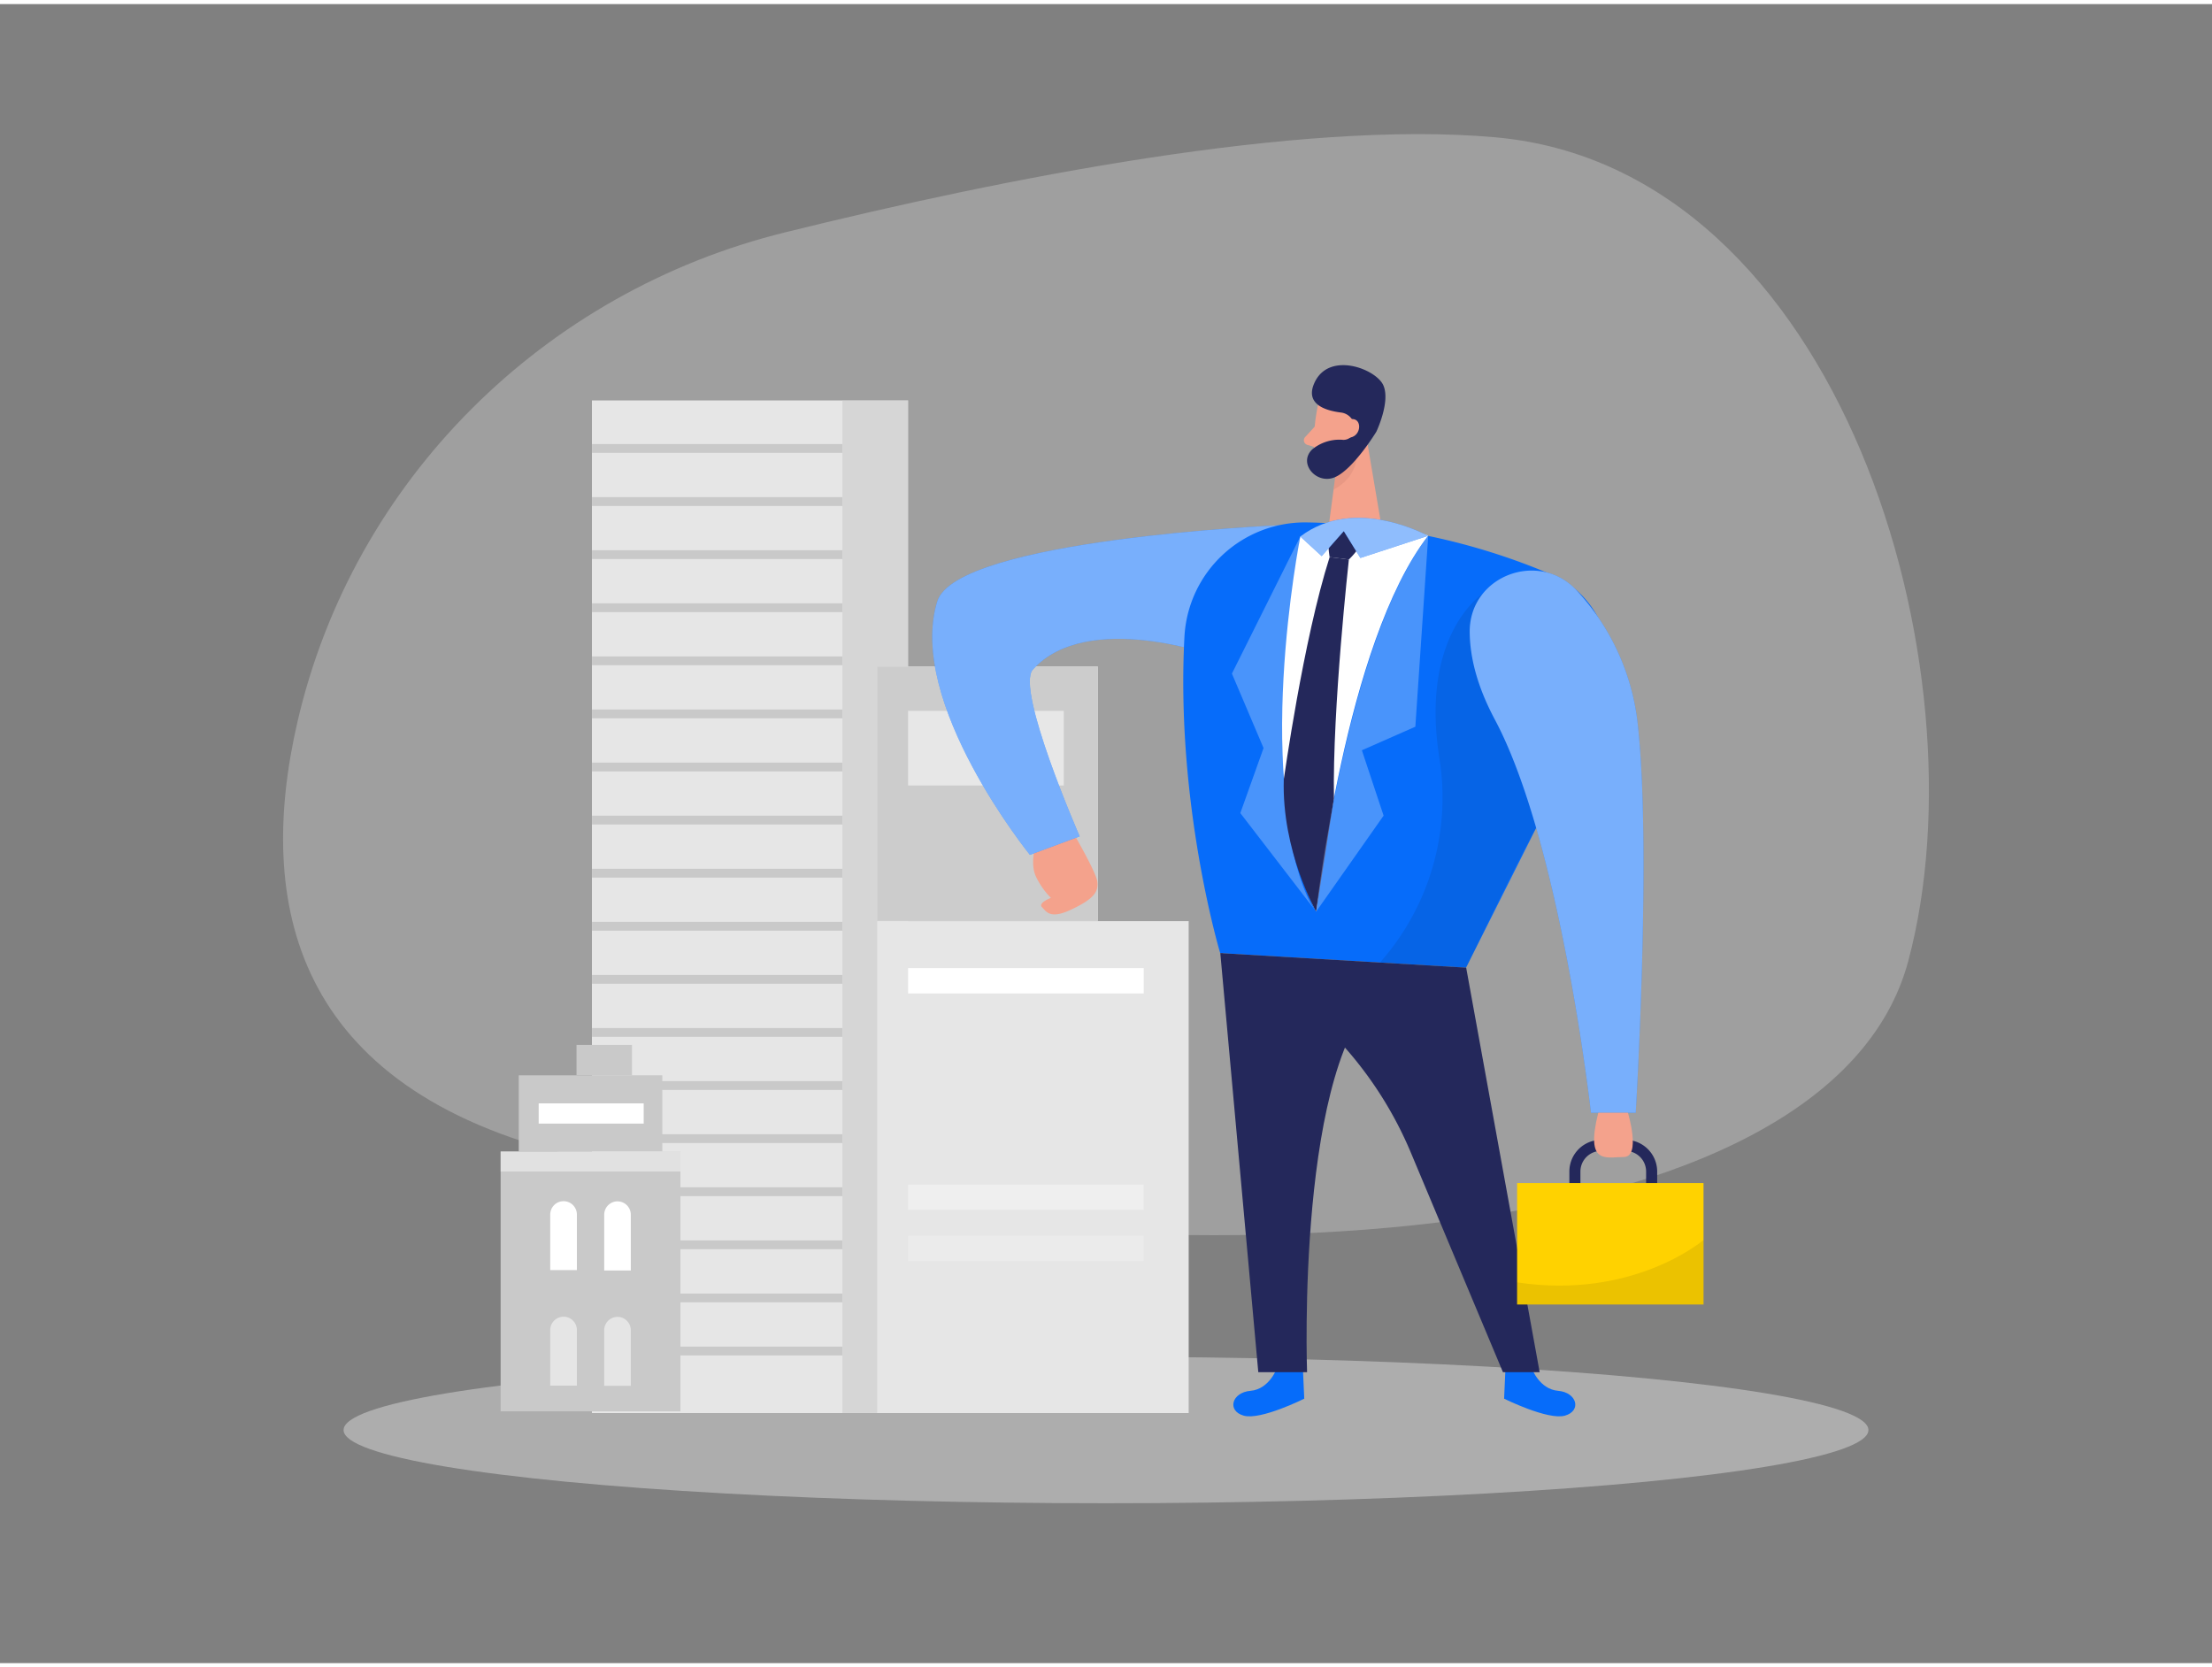 <svg id="Layer_1" data-name="Layer 1" xmlns="http://www.w3.org/2000/svg" viewBox="0 0 400 300" width="406" height="306" class="illustration styles_illustrationTablet__1DWOa"><rect x="0" y="0" width="400" height="300" fill="#808080" stroke="none"/><path d="M142,41.27C98.35,52,63.89,86.07,53.78,129.83c-7.51,32.57-.92,66.14,49.66,78.35,109.36,26.4,227.48,17.69,241.63-35.11S333,29.69,270.43,24.09C234.83,20.9,181.38,31.52,142,41.27Z" fill="#e6e6e6" opacity="0.3"></path><ellipse cx="200" cy="257.85" rx="137.87" ry="13.24" fill="#e6e6e6" opacity="0.45"></ellipse><rect x="107.04" y="71.68" width="57.17" height="183.11" transform="translate(271.25 326.46) rotate(-180)" fill="#e6e6e6"></rect><rect x="152.32" y="71.68" width="11.88" height="183.11" transform="translate(316.53 326.46) rotate(-180)" fill="#c9c9c9" opacity="0.57"></rect><rect x="107.04" y="79.56" width="45.28" height="1.59" transform="translate(259.37 160.71) rotate(-180)" fill="#c9c9c9"></rect><rect x="107.04" y="89.16" width="45.28" height="1.59" transform="translate(259.37 179.91) rotate(-180)" fill="#c9c9c9"></rect><rect x="107.04" y="98.76" width="45.28" height="1.59" transform="translate(259.37 199.11) rotate(-180)" fill="#c9c9c9"></rect><rect x="107.04" y="108.36" width="45.28" height="1.59" transform="translate(259.37 218.31) rotate(-180)" fill="#c9c9c9"></rect><rect x="107.04" y="117.96" width="45.28" height="1.59" transform="translate(259.37 237.51) rotate(-180)" fill="#c9c9c9"></rect><rect x="107.04" y="127.56" width="45.28" height="1.59" transform="translate(259.37 256.71) rotate(-180)" fill="#c9c9c9"></rect><rect x="107.04" y="137.16" width="45.28" height="1.59" transform="translate(259.37 275.91) rotate(-180)" fill="#c9c9c9"></rect><rect x="107.04" y="146.76" width="45.28" height="1.59" transform="translate(259.37 295.11) rotate(-180)" fill="#c9c9c9"></rect><rect x="107.04" y="156.36" width="45.28" height="1.59" transform="translate(259.37 314.31) rotate(-180)" fill="#c9c9c9"></rect><rect x="107.04" y="165.96" width="45.28" height="1.59" transform="translate(259.37 333.51) rotate(-180)" fill="#c9c9c9"></rect><rect x="107.04" y="175.56" width="45.28" height="1.59" transform="translate(259.37 352.71) rotate(-180)" fill="#c9c9c9"></rect><rect x="107.04" y="185.16" width="45.28" height="1.59" transform="translate(259.37 371.91) rotate(-180)" fill="#c9c9c9"></rect><rect x="107.04" y="194.76" width="45.28" height="1.59" transform="translate(259.37 391.11) rotate(-180)" fill="#c9c9c9"></rect><rect x="107.04" y="204.36" width="45.28" height="1.59" transform="translate(259.37 410.31) rotate(-180)" fill="#c9c9c9"></rect><rect x="107.04" y="213.96" width="45.28" height="1.59" transform="translate(259.37 429.51) rotate(-180)" fill="#c9c9c9"></rect><rect x="107.04" y="223.56" width="45.28" height="1.59" transform="translate(259.37 448.71) rotate(-180)" fill="#c9c9c9"></rect><rect x="107.04" y="233.16" width="45.28" height="1.59" transform="translate(259.37 467.92) rotate(-180)" fill="#c9c9c9"></rect><rect x="107.04" y="242.76" width="45.28" height="1.59" transform="translate(259.37 487.12) rotate(-180)" fill="#c9c9c9"></rect><rect x="90.53" y="207.48" width="32.52" height="46.99" fill="#c9c9c9"></rect><rect x="93.81" y="193.71" width="25.96" height="13.78" fill="#c9c9c9"></rect><rect x="90.53" y="207.48" width="32.52" height="3.62" fill="#fff" opacity="0.44"></rect><rect x="104.25" y="188.21" width="10.03" height="5.5" fill="#c9c9c9"></rect><rect x="158.62" y="119.8" width="39.91" height="45.98" fill="#c9c9c9"></rect><rect x="158.62" y="119.8" width="39.91" height="45.98" fill="#fff" opacity="0.44"></rect><rect x="158.62" y="119.8" width="39.91" height="45.98" fill="#ccc"></rect><rect x="158.62" y="165.83" width="56.33" height="88.95" fill="#e6e6e6"></rect><rect x="164.21" y="213.46" width="42.61" height="4.58" fill="#fff" opacity="0.34"></rect><rect x="164.21" y="222.71" width="42.61" height="4.58" fill="#fff" opacity="0.18"></rect><rect x="164.21" y="127.8" width="28.15" height="13.5" fill="#fff" opacity="0.52"></rect><rect x="97.41" y="198.78" width="18.99" height="3.66" fill="#fff"></rect><rect x="164.21" y="174.32" width="42.61" height="4.58" fill="#fff"></rect><path d="M111.66,216.5h0a2.41,2.41,0,0,1,2.41,2.41V229a0,0,0,0,1,0,0h-4.81a0,0,0,0,1,0,0V218.91A2.41,2.41,0,0,1,111.66,216.5Z" fill="#fff"></path><path d="M101.91,216.47h0a2.41,2.41,0,0,1,2.41,2.41v10.05a0,0,0,0,1,0,0H99.5a0,0,0,0,1,0,0V218.88A2.41,2.41,0,0,1,101.91,216.47Z" fill="#fff"></path><path d="M111.66,237.39h0a2.41,2.41,0,0,1,2.41,2.41v10.05a0,0,0,0,1,0,0h-4.81a0,0,0,0,1,0,0V239.8A2.41,2.41,0,0,1,111.66,237.39Z" fill="#fff" opacity="0.52"></path><path d="M101.91,237.36h0a2.41,2.41,0,0,1,2.41,2.41v10.05a0,0,0,0,1,0,0H99.5a0,0,0,0,1,0,0V239.77A2.41,2.41,0,0,1,101.91,237.36Z" fill="#fff" opacity="0.52"></path><path d="M187.32,151.44c0,.46-1.12,3.91,0,6.3a13.83,13.83,0,0,0,2.72,3.88s-2.4.91-1.61,1.69,1.43,2.25,5.3.42,4.93-3.1,4.71-5-5.06-10.07-5.06-10.07Z" fill="#f4a28c"></path><path d="M231.31,94.25S173,96.77,169.49,108c-5.63,18.23,16.75,45.84,16.75,45.84l9-3.34s-11.64-26.63-8.47-30.16C196.68,109.39,220,118,220,118Z" fill="#066cfa"></path><path d="M231.31,94.25S173,96.77,169.49,108c-5.63,18.23,16.75,45.84,16.75,45.84l9-3.34s-11.64-26.63-8.47-30.16C196.68,109.39,220,118,220,118Z" fill="#fff" opacity="0.46"></path><path d="M230.89,246.7s-1.36,3.77-4.76,4.06-4.3,3.62-1.23,4.49,10.95-3.07,10.95-3.07l-.22-4.92Z" fill="#066cfa"></path><path d="M277,246.7s1.35,3.77,4.76,4.06,4.29,3.62,1.23,4.49-11-3.07-11-3.07l.22-4.92Z" fill="#066cfa"></path><path d="M236.46,93.73a117.81,117.81,0,0,1,44.07,9.42,17,17,0,0,1,8.58,23.25l-24,47.84-44.46-2.63s-8.09-26.89-6.46-57.3A21.84,21.84,0,0,1,236.46,93.73Z" fill="#066cfa"></path><path d="M265.13,174.24l13.29,73.15h-6.64l-16.66-39.72a68.9,68.9,0,0,0-29.56-33.29l-4.89-2.77Z" fill="#24285b"></path><path d="M220.67,171.61l6.87,75.78h8.82s-2.06-57,13.87-69.16Z" fill="#24285b"></path><path d="M268.08,106.67s-11.36,7.3-7.78,29.75a45,45,0,0,1-10.75,36.89l15.58.93s10-20.84,12.66-25.26S268.08,106.67,268.08,106.67Z" opacity="0.08"></path><path d="M265.77,113.47c0-10.17,12.66-14.86,19.46-7.31a42.14,42.14,0,0,1,10.83,23.24c2.7,22.33-.27,71.08-.27,71.08H287.7s-5.46-48.72-17.37-71.08C267,123.17,265.79,117.87,265.77,113.47Z" fill="#066cfa"></path><path d="M265.77,113.47c0-10.17,12.66-14.86,19.46-7.31a42.14,42.14,0,0,1,10.83,23.24c2.7,22.33-.27,71.08-.27,71.08H287.7s-5.46-48.72-17.37-71.08C267,123.17,265.79,117.87,265.77,113.47Z" fill="#fff" opacity="0.46"></path><path d="M298.67,214.55v-3.44a4.73,4.73,0,0,0-4.73-4.73h-4.42a4.73,4.73,0,0,0-4.73,4.73v3.7" fill="none" stroke="#24285b" stroke-miterlimit="10" stroke-width="2"></path><rect x="274.34" y="213.19" width="33.71" height="21.96" transform="translate(582.39 448.34) rotate(-180)" fill="#ffd200"></rect><path d="M308.05,223.49s-12.63,10.85-33.71,7.66v4h33.71Z" opacity="0.08"></path><path d="M294.38,200.48s2.43,8-.76,8-7,1.53-4.6-8Z" fill="#f4a28c"></path><path d="M238.22,73.06a33.1,33.1,0,0,0-.52,8.9,2.69,2.69,0,0,0,3.06,2.28,6,6,0,0,0,5.11-4L248,75.79a4.82,4.82,0,0,0-1.56-5.34C243.62,68,238.68,69.82,238.22,73.06Z" fill="#f4a28c"></path><polygon points="246.87 77.03 249.81 94.36 240.15 95.3 241.89 82.31 246.87 77.03" fill="#f4a28c"></polygon><path d="M237.74,76.41,236,78.31a.86.86,0,0,0,.39,1.39l2,.61Z" fill="#f4a28c"></path><path d="M241.69,84s1.24-.1,3.61-1.93c0,0,0,3.51-4.16,5.75Z" fill="#ce8172" opacity="0.31"></path><path d="M244.9,77.19a2,2,0,0,1-2,1.61,7.72,7.72,0,0,0-5.59,1.71c-2.69,2.54.83,6.54,4.18,5s7.4-8.19,7.4-8.19,2.6-5.44,1.25-8.41-9.92-6.23-12.49-.33c-1.65,3.77,2,4.93,4.86,5.28a2.81,2.81,0,0,1,2.41,3.28Z" fill="#24285b"></path><path d="M243.07,76.79s.26-2.05,1.78-1.72,1.17,3.28-1,3.34Z" fill="#f4a28c"></path><path d="M235.14,96.28s-9.07,45.61,2.88,67.83c0,0,5.2-48.59,20.25-68C258.27,96.15,247,91.5,235.14,96.28Z" fill="#fff"></path><path d="M235.14,96.28l-12.37,24.79,5.72,13.46-4.2,11.76L238,164.11S226.47,150.84,235.14,96.28Z" fill="#fff" opacity="0.27"></path><path d="M240.28,95.1c.21-1.32,1.05-1,2.37-1.18,1.17-.18,2.8-1.45,3.75-.09,1.83,2.62-2.48,6.6-2.48,6.6l-3.48-.43A19.35,19.35,0,0,1,240.28,95.1Z" fill="#24285b"></path><path d="M240.44,100l3.48.43s-3,27-2.7,43.21L238,164.11s-6.25-10.94-5.85-23.92C232.17,140.19,235.65,115,240.44,100Z" fill="#24285b"></path><path d="M235.14,96.28,239,99.83l4-4.52,3,4.85,12.23-4S245,88.76,235.14,96.28Z" fill="#066cfa"></path><path d="M235.14,96.28,239,99.83l4-4.52,3,4.85,12.23-4S245,88.76,235.14,96.28Z" fill="#fff" opacity="0.55"></path><path d="M258.27,96.15l-2.33,34.52-9.67,4.26,3.93,11.82L238,164.11S243.47,115.28,258.27,96.15Z" fill="#fff" opacity="0.27"></path></svg>